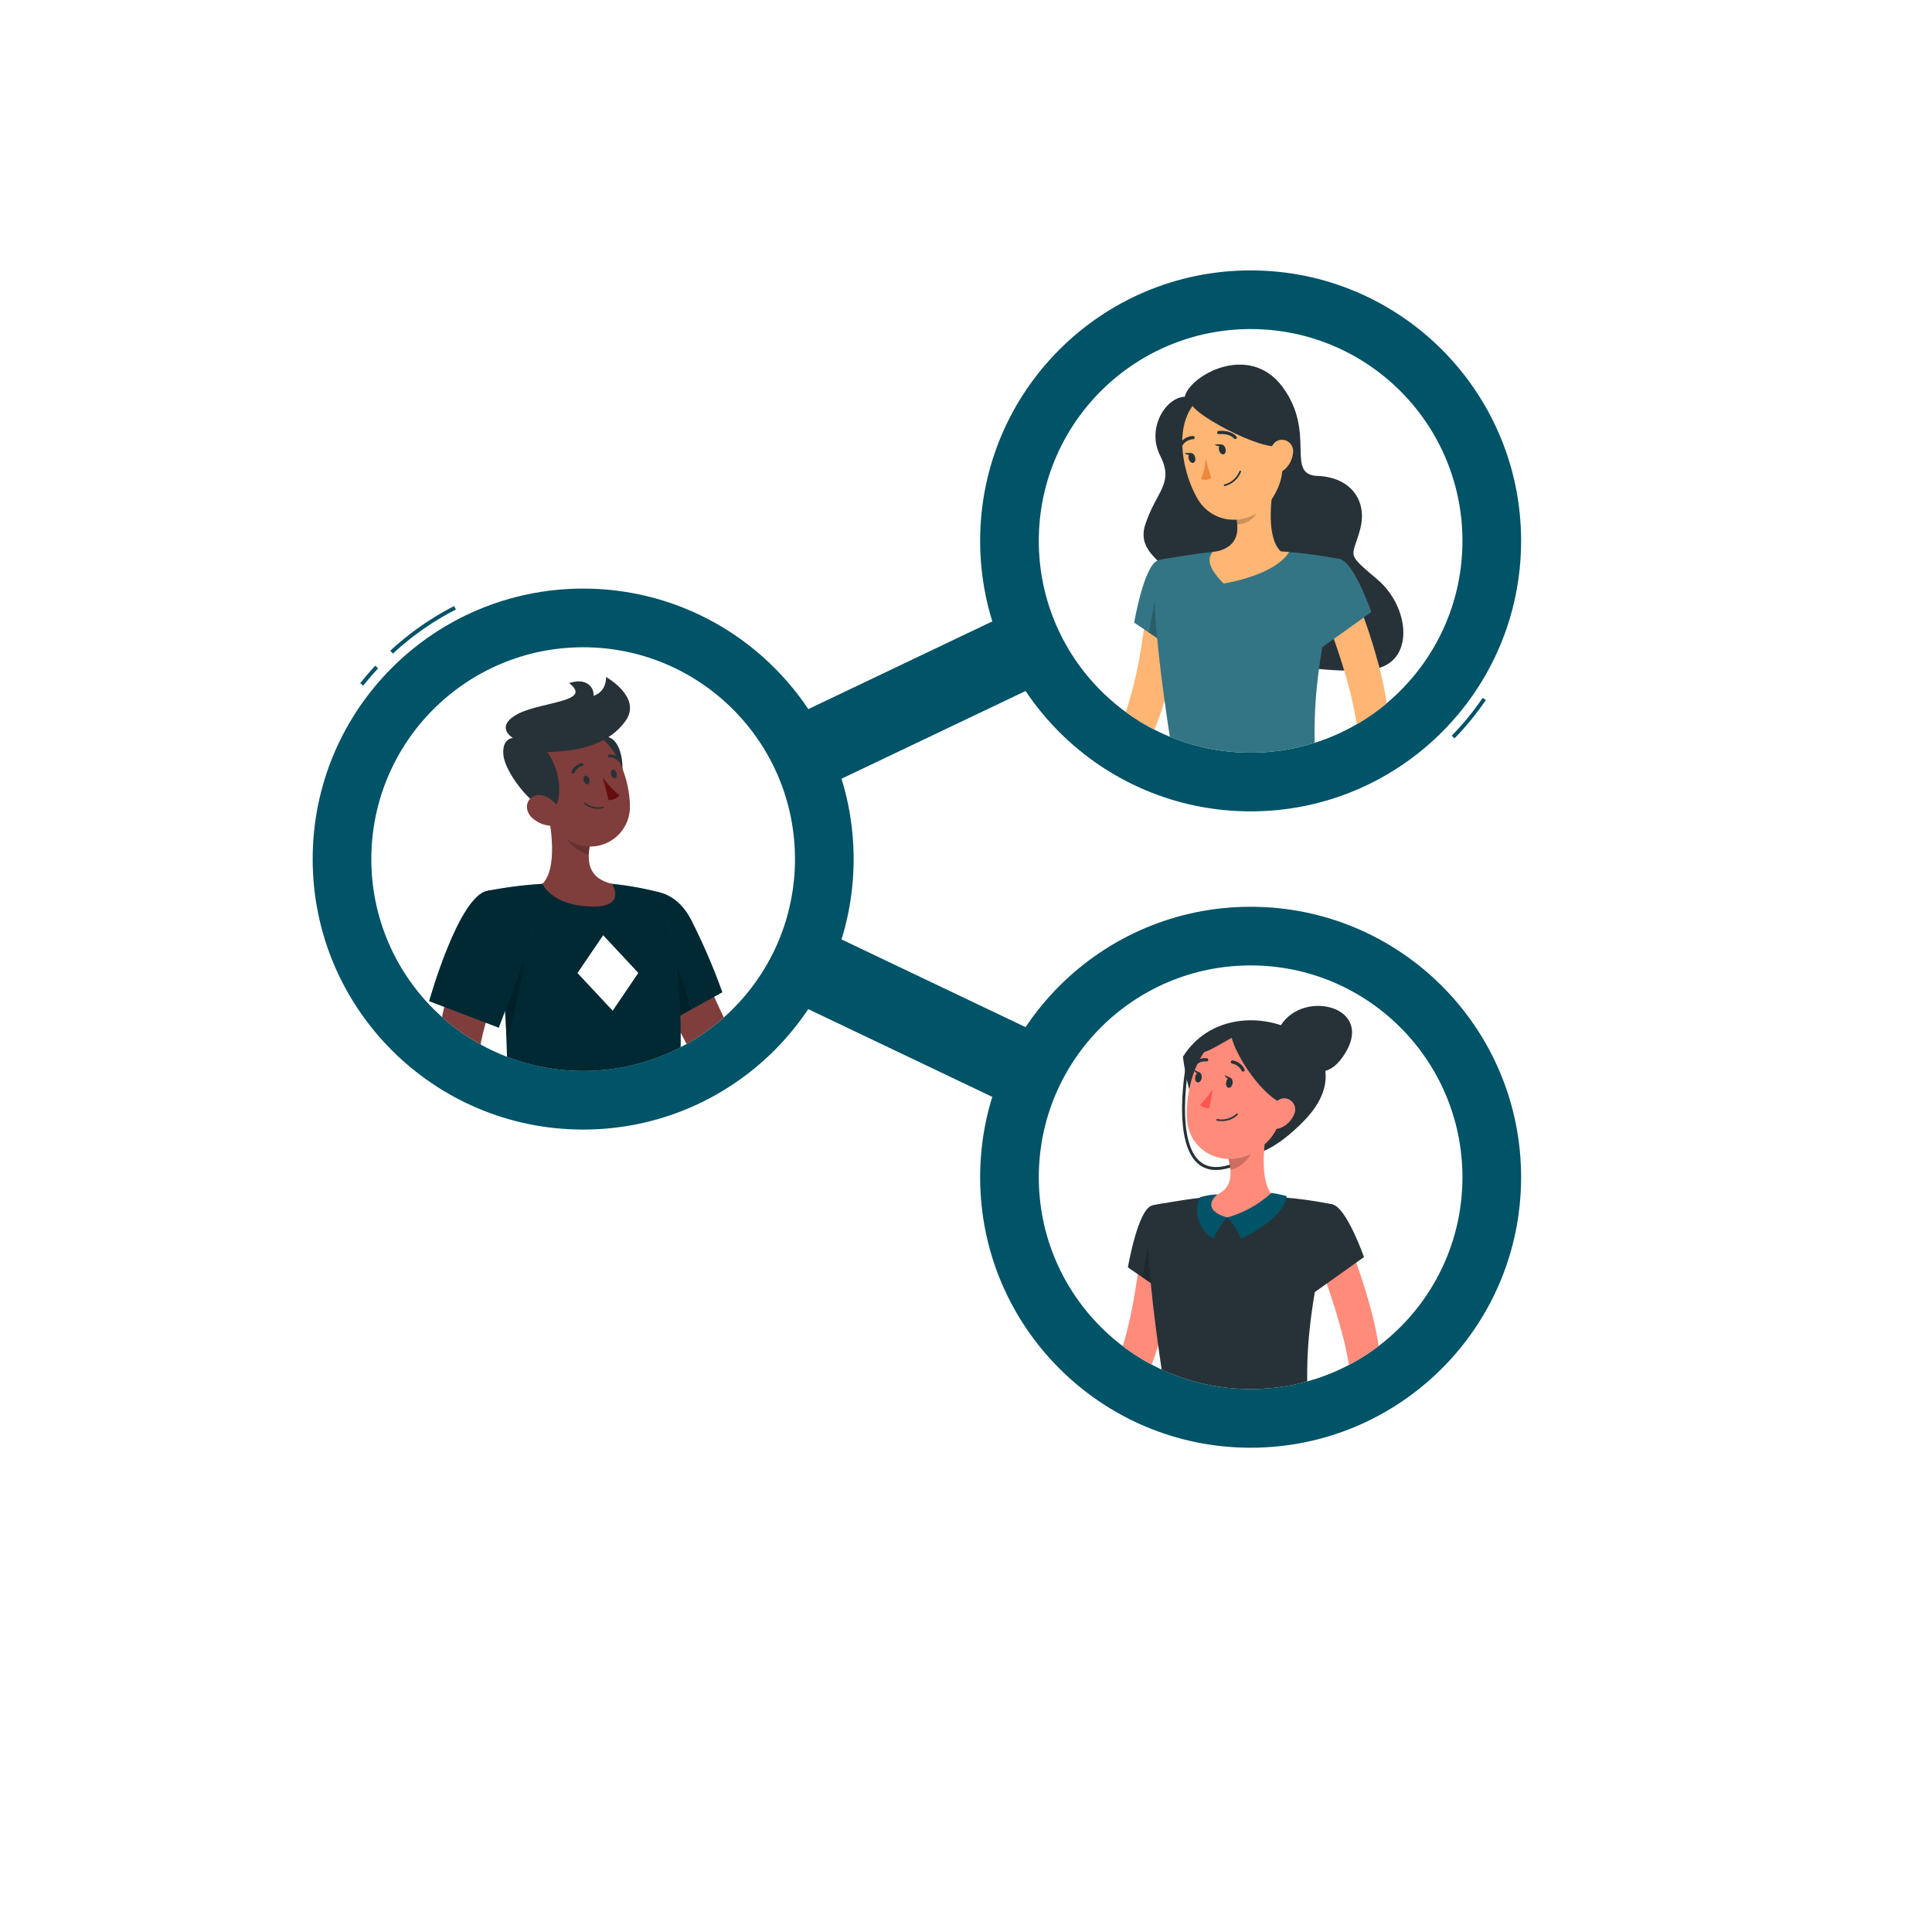 <svg class="animated" id="freepik_stories-connected" xmlns="http://www.w3.org/2000/svg" xmlns:xlink="http://www.w3.org/1999/xlink" viewBox="0 0 500 500" version="1.1" xmlns:svgjs="http://svgjs.com/svgjs"><style>svg#freepik_stories-connected:not(.animated) .animable {opacity: 0;}svg#freepik_stories-connected.animated #freepik--Characters--inject-66 {animation: 6s Infinite  linear floating;animation-delay: 0s;}            @keyframes floating {                0% {                    opacity: 1;                    transform: translateY(0px);                }                50% {                    transform: translateY(-10px);                }                100% {                    opacity: 1;                    transform: translateY(0px);                }            }        .animator-hidden { display: none; }</style><g id="freepik--background-complete--inject-66" class="animable animator-hidden" style="transform-origin: 250px 227.66px;"><rect y="382.4" width="500" height="0.25" style="fill: rgb(235, 235, 235); transform-origin: 250px 382.525px;" id="el2lwewc234rf" class="animable"></rect><rect x="78.54" y="390.79" width="33.12" height="0.25" style="fill: rgb(235, 235, 235); transform-origin: 95.1px 390.915px;" id="elxxlnsnacff" class="animable"></rect><rect x="133.33" y="398" width="30.17" height="0.25" style="fill: rgb(235, 235, 235); transform-origin: 148.415px 398.125px;" id="eli7te3oku3tr" class="animable"></rect><rect x="56.85" y="400.07" width="38.25" height="0.25" style="fill: rgb(235, 235, 235); transform-origin: 75.975px 400.195px;" id="elvkt9f9wnt6q" class="animable"></rect><rect x="434" y="399.53" width="15.9" height="0.25" style="fill: rgb(235, 235, 235); transform-origin: 441.95px 399.655px;" id="elnidj4jvznsm" class="animable"></rect><rect x="391.47" y="399.53" width="39.32" height="0.25" style="fill: rgb(235, 235, 235); transform-origin: 411.13px 399.655px;" id="eldx3vpnn50qj" class="animable"></rect><rect x="250" y="390.66" width="30.33" height="0.25" style="fill: rgb(235, 235, 235); transform-origin: 265.165px 390.785px;" id="elpzxsdvzv49g" class="animable"></rect><rect x="284.67" y="390.66" width="72.1" height="0.25" style="fill: rgb(235, 235, 235); transform-origin: 320.72px 390.785px;" id="el7nfjsho636t" class="animable"></rect><path d="M237,337.8H43.91a5.71,5.71,0,0,1-5.7-5.71V60.66A5.71,5.71,0,0,1,43.91,55H237a5.71,5.71,0,0,1,5.71,5.71V332.09A5.71,5.71,0,0,1,237,337.8ZM43.91,55.2a5.46,5.46,0,0,0-5.45,5.46V332.09a5.46,5.46,0,0,0,5.45,5.46H237a5.47,5.47,0,0,0,5.46-5.46V60.66A5.47,5.47,0,0,0,237,55.2Z" style="fill: rgb(235, 235, 235); transform-origin: 140.46px 196.4px;" id="el5aigetaivi7" class="animable"></path><path d="M453.31,337.8H260.21a5.72,5.72,0,0,1-5.71-5.71V60.66A5.72,5.72,0,0,1,260.21,55h193.1A5.71,5.71,0,0,1,459,60.66V332.09A5.71,5.71,0,0,1,453.31,337.8ZM260.21,55.2a5.47,5.47,0,0,0-5.46,5.46V332.09a5.47,5.47,0,0,0,5.46,5.46h193.1a5.47,5.47,0,0,0,5.46-5.46V60.66a5.47,5.47,0,0,0-5.46-5.46Z" style="fill: rgb(235, 235, 235); transform-origin: 356.75px 196.4px;" id="elah1p0dlqh9u" class="animable"></path><path d="M200.59,77.6H85.5A14.66,14.66,0,0,0,70.88,92.22v18.91a2.63,2.63,0,0,0-1.83,2.48v31.83a2.62,2.62,0,0,0,1.83,2.48v10.83a2,2,0,0,0-1.83,1.95v17a2,2,0,0,0,1.83,1.95V367.78A14.66,14.66,0,0,0,85.5,382.4H200.59a14.66,14.66,0,0,0,14.61-14.62V92.22A14.66,14.66,0,0,0,200.59,77.6Z" style="fill: rgb(224, 224, 224); transform-origin: 142.125px 230px;" id="elyb48q8jaa0g" class="animable"></path><g id="eln6vj6nikqz"><rect x="75.89" y="77.6" width="144.32" height="304.79" rx="14.62" style="fill: rgb(235, 235, 235); transform-origin: 148.05px 229.995px; transform: rotate(180deg);" class="animable"></rect></g><path d="M141.54,368.44a6.51,6.51,0,1,0,6.51-6.5A6.51,6.51,0,0,0,141.54,368.44Z" style="fill: rgb(224, 224, 224); transform-origin: 148.05px 368.45px;" id="eljzwl2prvtya" class="animable"></path><g id="elmol9jjiwvil"><rect x="75.89" y="94.4" width="144.32" height="261.93" style="fill: rgb(250, 250, 250); transform-origin: 148.05px 225.365px; transform: rotate(180deg);" class="animable"></rect></g><path d="M184,255.89H112.81a13.68,13.68,0,0,0-13.63,13.62v36.78a13.68,13.68,0,0,0,13.63,13.62h52.26l-.39,12.87,13.2-12.87H184a13.67,13.67,0,0,0,13.62-13.62V269.51A13.67,13.67,0,0,0,184,255.89Zm-72.84,15.67a3.82,3.82,0,0,1,3.81-3.81h16.39a3.79,3.79,0,0,1,0,7.58H115A3.81,3.81,0,0,1,111.19,271.56ZM180,307.15H151.63a3.77,3.77,0,0,1,0-7.53H180a3.77,3.77,0,0,1,0,7.53Zm0-15.91H118.81a3.77,3.77,0,0,1,0-7.53H180a3.77,3.77,0,0,1,0,7.53Zm0-15.91H143.77a3.79,3.79,0,0,1,0-7.58H180a3.79,3.79,0,0,1,0,7.58Z" style="fill: rgb(230, 230, 230); transform-origin: 148.4px 294.335px;" id="elkv81mplqzs" class="animable"></path><path d="M147.87,128a40.78,40.78,0,0,0-9.31,80.48l9.31,11.85,9.31-11.85h0A40.78,40.78,0,0,0,147.87,128Zm0,57.77a17,17,0,1,1,17-17A17,17,0,0,1,147.87,185.77Z" style="fill: rgb(230, 230, 230); transform-origin: 147.87px 174.165px;" id="elacr7yrd1zjl" class="animable"></path><path d="M164.61,85.33a2.3,2.3,0,1,0-2.3,2.31A2.3,2.3,0,0,0,164.61,85.33Z" style="fill: rgb(224, 224, 224); transform-origin: 162.31px 85.34px;" id="el8wqr7slcz1s" class="animable"></path><path d="M154.36,83H135.25a2.31,2.31,0,0,0-2.3,2.3h0a2.31,2.31,0,0,0,2.3,2.31h19.11a2.31,2.31,0,0,0,2.3-2.31h0A2.31,2.31,0,0,0,154.36,83Z" style="fill: rgb(224, 224, 224); transform-origin: 144.805px 85.305px;" id="el8dmuyvrb9y" class="animable"></path><g id="elnc739kd6fd"><rect x="273.6" y="75.83" width="169.33" height="306.57" rx="12" style="fill: rgb(224, 224, 224); transform-origin: 358.265px 229.115px; transform: rotate(180deg);" class="animable"></rect></g><g id="elcxcck511etw"><rect x="270.51" y="75.83" width="169.33" height="306.57" rx="12" style="fill: rgb(235, 235, 235); transform-origin: 355.175px 229.115px; transform: rotate(180deg);" class="animable"></rect></g><g id="el3z4dkxx10lf"><rect x="213.18" y="155.73" width="284" height="153.33" rx="4" style="fill: rgb(250, 250, 250); transform-origin: 355.18px 232.395px; transform: rotate(90deg);" class="animable"></rect></g><path d="M381.76,242.26a22.44,22.44,0,0,0-17.87,8.83l-21.06-12.64a22.5,22.5,0,0,0,0-18.68l21.06-12.64a22.48,22.48,0,1,0-4.62-13.65,22.23,22.23,0,0,0,2,9.34l-21.07,12.64a22.49,22.49,0,1,0,0,27.3l21.07,12.64a22.48,22.48,0,1,0,20.45-13.14Z" style="fill: rgb(230, 230, 230); transform-origin: 352.033px 229.109px;" id="elf8dj7li6kac" class="animable"></path><circle cx="355.18" cy="83.59" r="3.82" style="fill: rgb(255, 255, 255); transform-origin: 355.18px 83.59px;" id="eln3uf3i2i24" class="animable"></circle></g><g id="freepik--Shadow--inject-66" class="animable animator-hidden" style="transform-origin: 250px 416.24px;"><ellipse id="freepik--path--inject-66" cx="250" cy="416.24" rx="193.89" ry="11.32" style="fill: rgb(245, 245, 245); transform-origin: 250px 416.24px;" class="animable"></ellipse></g><g id="freepik--Characters--inject-66" class="animable animator-active" style="transform-origin: 237.29px 222.72px;"><path d="M323.65,314.68a10,10,0,0,1-4.3-1L146.61,231.35a10,10,0,0,1,0-18L319.35,131A10,10,0,0,1,328,149L174.15,222.33,328,295.65a10,10,0,0,1-4.31,19Z" style="fill: rgb(1, 83, 103); transform-origin: 237.305px 222.458px;" id="elalewfcaafz" class="animable"></path><path d="M376.43,191.09l-.72-.7a72.36,72.36,0,0,0,8-9.78l.83.56A73.78,73.78,0,0,1,376.43,191.09Z" style="fill: rgb(1, 83, 103); transform-origin: 380.125px 185.85px;" id="el87rvpifourk" class="animable"></path><circle cx="323.66" cy="139.98" r="70" style="fill: rgb(1, 83, 103); transform-origin: 323.66px 139.98px;" id="elpp1xqeby2k" class="animable"></circle><circle cx="323.66" cy="139.98" r="54.82" style="fill: rgb(255, 255, 255); transform-origin: 323.66px 139.98px;" id="el7rnjxbazsuh" class="animable"></circle><g style="clip-path: url(&quot;#freepik--clip-path--inject-66&quot;); transform-origin: 309.893px 162.327px;" id="eldlf0dc9a0i" class="animable"><path d="M325.13,170.73s19.67,4.1,30.37,2.44,9.46-16,1-23.17-6.5-5.5-4.5-13-2.5-13.5-11-13.83-.28-11-9-22.92-24.26-2.92-25.38,2.42c-4.88.16-10,8.11-6.35,15.3s-1,9.07-3.86,17.72,8.57,10.31,6,16.14S299.63,177,325.13,170.73Z" style="fill: rgb(38, 50, 56); transform-origin: 329.566px 133.964px;" id="elnxhq2dkw3ud" class="animable"></path><path d="M306,155.91c-.18,3-.53,5.81-.93,8.69s-.94,5.69-1.56,8.52-1.3,5.65-2.19,8.43a77,77,0,0,1-3,8.29l-.92,2c-.13.31-.37.76-.57,1.14s-.43.74-.65,1.11a31.85,31.85,0,0,1-2.84,3.8,65.87,65.87,0,0,1-6.24,6.26,115.74,115.74,0,0,1-13.67,10.35L270.67,211c1.95-1.89,3.94-3.85,5.87-5.8s3.83-3.93,5.63-6a75.56,75.56,0,0,0,5-6.12,27.75,27.75,0,0,0,2-3.07c.12-.25.26-.5.36-.73s.19-.41.32-.75l.69-1.83a102.73,102.73,0,0,0,4.14-15.41c.53-2.64.9-5.32,1.3-8s.69-5.42.93-8Z" style="fill: rgb(255, 181, 115); transform-origin: 288.335px 184.895px;" id="elex8p861zie" class="animable"></path><path d="M299.8,145c-3.69.94-6.27,16.13-6.27,16.13L303.7,168s9.75-15.32,6.91-19.38C307.66,144.43,305.19,143.62,299.8,145Z" style="fill: rgb(1, 83, 103); transform-origin: 302.329px 156.19px;" id="elhz1mr5v3ux" class="animable"></path><g id="el51ay9cktita"><path d="M299.8,145c-3.69.94-6.27,16.13-6.27,16.13L303.7,168s9.75-15.32,6.91-19.38C307.66,144.43,305.19,143.62,299.8,145Z" style="fill: rgb(255, 255, 255); opacity: 0.2; transform-origin: 302.329px 156.19px;" class="animable"></path></g><g id="el8cp47w3d0dc"><polygon points="300.14 148.39 297.3 163.7 303.02 167.57 300.14 148.39" style="opacity: 0.2; transform-origin: 300.16px 157.98px;" class="animable"></polygon></g><path d="M272.35,209.65l-10.14.73,6.06,6.8s5.6-1.28,6.58-4.87Z" style="fill: rgb(255, 181, 115); transform-origin: 268.53px 213.415px;" id="elfdy8f1l087q" class="animable"></path><polygon points="256.6 213.98 260.76 220.38 268.26 217.18 262.21 210.38 256.6 213.98" style="fill: rgb(255, 181, 115); transform-origin: 262.43px 215.38px;" id="eldd9r3ef1lb4" class="animable"></polygon><path d="M299.8,145s-4.26,1.5,4.28,54.05h36.38c-.61-14.81-.63-23.93,6.44-54.31a107.39,107.39,0,0,0-15.44-2,116.64,116.64,0,0,0-16.52,0C307.85,143.35,299.8,145,299.8,145Z" style="fill: rgb(1, 83, 103); transform-origin: 322.819px 170.749px;" id="elj16nw99qot" class="animable"></path><g id="elvs8jt5rk9d"><path d="M299.8,145s-4.26,1.5,4.28,54.05h36.38c-.61-14.81-.63-23.93,6.44-54.31a107.39,107.39,0,0,0-15.44-2,116.64,116.64,0,0,0-16.52,0C307.85,143.35,299.8,145,299.8,145Z" style="fill: rgb(255, 255, 255); opacity: 0.2; transform-origin: 322.819px 170.749px;" class="animable"></path></g><path d="M329.82,124.1c-1,5.32-2.08,15.06,1.64,18.6,0,0-1.46,5.39-11.33,5.39-10.86,0-5.19-5.39-5.19-5.39,5.93-1.41,5.77-5.81,4.74-9.94Z" style="fill: rgb(255, 181, 115); transform-origin: 322.46px 136.095px;" id="eleo9nztusx0i" class="animable"></path><path d="M331.45,142.71a113.6,113.6,0,0,0-16.51,0l-1.08.1c-2.22,2.59.51,5.87,2.82,8.2,0,0,13.18-2,16.95-8.16C332.91,142.79,332.18,142.74,331.45,142.71Z" style="fill: rgb(255, 181, 115); transform-origin: 323.334px 146.71px;" id="eltl5v1ptvuai" class="animable"></path><g id="elp53o0q1zazo"><path d="M325.69,127.64l-6,5.12a17.82,17.82,0,0,1,.51,2.93c2.73,0,5.11-1.91,6.07-5.06C326.61,129.5,325.88,128.19,325.69,127.64Z" style="opacity: 0.2; transform-origin: 323.025px 131.665px;" class="animable"></path></g><path d="M330.12,110c1.88,8.69,2.87,12.32-.21,17.92-4.63,8.42-15.71,8.83-20.15.88-4-7.15-6.4-20.16,1-25.91A12.12,12.12,0,0,1,330.12,110Z" style="fill: rgb(255, 181, 115); transform-origin: 318.928px 117.406px;" id="elu85fiugefae" class="animable"></path><path d="M317.14,116.07c.2.7,0,1.37-.46,1.5s-1-.34-1.18-1,0-1.36.47-1.49S317,115.38,317.14,116.07Z" style="fill: rgb(38, 50, 56); transform-origin: 316.324px 116.324px;" id="eld25ma9aot1" class="animable"></path><path d="M309.28,118.29c.2.69,0,1.36-.46,1.49s-1-.33-1.18-1,0-1.36.47-1.49S309.09,117.59,309.28,118.29Z" style="fill: rgb(38, 50, 56); transform-origin: 308.464px 118.534px;" id="elkjecf2i244m" class="animable"></path><path d="M308.32,117.24h-1.81S307.74,118.3,308.32,117.24Z" style="fill: rgb(38, 50, 56); transform-origin: 307.415px 117.476px;" id="eltq2785iuh7c" class="animable"></path><path d="M312.06,118.86a19.38,19.38,0,0,1-1.23,5.13,3.1,3.1,0,0,0,2.61-.23Z" style="fill: rgb(237, 137, 62); transform-origin: 312.135px 121.518px;" id="el7hs82q8qitv" class="animable"></path><path d="M318,125.42a6.91,6.91,0,0,1-1,.36.21.21,0,0,1-.12-.41,5.73,5.73,0,0,0,3.89-3.42.2.2,0,0,1,.26-.13.2.2,0,0,1,.14.26A6,6,0,0,1,318,125.42Z" style="fill: rgb(38, 50, 56); transform-origin: 318.954px 123.798px;" id="elpsg8en3s8a" class="animable"></path><path d="M308.46,104c-1.9,2.17,18.78,13.3,23,11.3s.42-13.14-4.91-15.55S314.21,97.42,308.46,104Z" style="fill: rgb(38, 50, 56); transform-origin: 320.802px 106.92px;" id="elqi720v80go9" class="animable"></path><path d="M334.64,117.15a6.52,6.52,0,0,1-2.27,4.41c-1.75,1.46-3.56.11-3.85-2-.26-1.93.33-5,2.46-5.64A2.92,2.92,0,0,1,334.64,117.15Z" style="fill: rgb(255, 181, 115); transform-origin: 331.566px 117.994px;" id="el6pc5lk0oa5o" class="animable"></path><path d="M319.85,113.58a.43.43,0,0,1-.49-.09c-1.33-1.45-3.84-1.14-3.86-1.14A.43.43,0,0,1,315,112a.42.42,0,0,1,.37-.47c.12,0,3-.36,4.59,1.4a.43.43,0,0,1,0,.6A.34.34,0,0,1,319.85,113.58Z" style="fill: rgb(38, 50, 56); transform-origin: 317.539px 112.56px;" id="elb6kvmukoa6u" class="animable"></path><path d="M305.9,115.32a.45.45,0,0,1-.42,0,.42.42,0,0,1-.1-.59,4.16,4.16,0,0,1,3.37-1.89.42.42,0,0,1,.42.43.42.42,0,0,1-.44.41,3.38,3.38,0,0,0-2.66,1.53A.39.39,0,0,1,305.9,115.32Z" style="fill: rgb(38, 50, 56); transform-origin: 307.235px 114.106px;" id="elf7ss560nv45" class="animable"></path><path d="M350.83,154.31A140.18,140.18,0,0,1,356.22,170a90.22,90.22,0,0,1,3.24,16.59c.06.73.08,1.47.12,2.21l0,.55c0,.19,0,.34,0,.63l0,.77-.07.68a26.08,26.08,0,0,1-1,4.6,73.31,73.31,0,0,1-3,7.91,138.79,138.79,0,0,1-7.58,14.58l-4.1-1.94c1.75-5,3.51-10.12,5.08-15.13.77-2.5,1.5-5,2-7.43a20.9,20.9,0,0,0,.49-3.31v-.33l0-.24s0-.23,0-.38l-.05-.45c-.07-.61-.12-1.2-.21-1.82a103.68,103.68,0,0,0-3.57-14.94c-1.54-5-3.31-10-5.14-14.81Z" style="fill: rgb(255, 181, 115); transform-origin: 351.005px 186.415px;" id="eljdwoonqqd1" class="animable"></path><path d="M346.9,144.74c3.65,1.1,8,13.65,8,13.65L340.79,168.5s-5.16-10.47-3.63-15.18C338.76,148.41,342.74,143.47,346.9,144.74Z" style="fill: rgb(1, 83, 103); transform-origin: 345.888px 156.519px;" id="eloimrttfa63b" class="animable"></path><g id="el3bj6d11pdak"><path d="M346.9,144.74c3.65,1.1,8,13.65,8,13.65L340.79,168.5s-5.16-10.47-3.63-15.18C338.76,148.41,342.74,143.47,346.9,144.74Z" style="fill: rgb(255, 255, 255); opacity: 0.2; transform-origin: 345.888px 156.519px;" class="animable"></path></g><path d="M316.18,115h-1.81S315.6,116.08,316.18,115Z" style="fill: rgb(38, 50, 56); transform-origin: 315.275px 115.24px;" id="el95lq6o4j8xb" class="animable"></path><path d="M341,196.91l.93,3.26c.13.25-.17.51-.59.51H303.9c-.32,0-.6-.16-.62-.37l-.33-3.25c0-.23.27-.42.63-.42h36.83A.66.66,0,0,1,341,196.91Z" style="fill: rgb(38, 50, 56); transform-origin: 322.455px 198.659px;" id="el3uvsgxdze6k" class="animable"></path><path d="M336.05,201h1c.2,0,.35-.1.33-.22l-.46-4.23c0-.13-.19-.23-.38-.23h-1c-.19,0-.34.1-.33.23l.46,4.23C335.68,200.93,335.86,201,336.05,201Z" style="fill: rgb(1, 83, 103); transform-origin: 336.296px 198.66px;" id="el30fhcute11j" class="animable"></path><path d="M306.68,201h1c.2,0,.35-.1.33-.22l-.46-4.23c0-.13-.18-.23-.38-.23h-1c-.19,0-.34.1-.33.23l.46,4.23C306.31,200.93,306.48,201,306.68,201Z" style="fill: rgb(1, 83, 103); transform-origin: 306.926px 198.66px;" id="elunii087povr" class="animable"></path><path d="M321.36,201h1c.2,0,.35-.1.33-.22l-.46-4.23c0-.13-.18-.23-.38-.23h-1c-.19,0-.34.1-.33.23l.46,4.23C321,200.93,321.17,201,321.36,201Z" style="fill: rgb(1, 83, 103); transform-origin: 321.606px 198.66px;" id="elnas3cna2or8" class="animable"></path><path d="M343.92,215.75l-7,6.68,9.05,1s3.3-4.71,1.62-8Z" style="fill: rgb(255, 181, 115); transform-origin: 342.493px 219.43px;" id="elcsphuzvszkt" class="animable"></path><polygon points="335.84 229.88 343.47 230.29 345.98 223.41 336.93 222.43 335.84 229.88" style="fill: rgb(255, 181, 115); transform-origin: 340.91px 226.36px;" id="el4u4qpeogvjp" class="animable"></polygon></g><path d="M101.69,169.15l-.68-.74a73.93,73.93,0,0,1,16.52-11.56l.46.89A72.77,72.77,0,0,0,101.69,169.15Z" style="fill: rgb(1, 83, 103); transform-origin: 109.5px 163px;" id="eldadboecm7ac" class="animable"></path><path d="M94,177.44l-.78-.62c1.23-1.56,2.54-3.09,3.9-4.54l.73.68C96.53,174.39,95.24,175.9,94,177.44Z" style="fill: rgb(1, 83, 103); transform-origin: 95.535px 174.86px;" id="elas75ogdfpc5" class="animable"></path><circle cx="150.92" cy="222.33" r="70" style="fill: rgb(1, 83, 103); transform-origin: 150.92px 222.33px;" id="el2si33vzvype" class="animable"></circle><circle cx="150.92" cy="222.33" r="54.82" style="fill: rgb(255, 255, 255); transform-origin: 150.92px 222.33px;" id="elagslsd18xyj" class="animable"></circle><g style="clip-path: url(&quot;#freepik--clip-path-2--inject-66&quot;); transform-origin: 173.4px 239.935px;" id="el7mxtdguagvb" class="animable"><path d="M175.64,237.19c2.58,6,5.25,12,7.94,18q2,4.49,4.11,8.9t4.3,8.68c.75,1.39,1.48,2.83,2.27,4.15l.59,1,.29.5a.47.47,0,0,0-.11-.1c-.13-.08,0,.07.26.25a9.77,9.77,0,0,0,3.15,1.06,36.68,36.68,0,0,0,4.31.55c3,.21,6.23.21,9.44.11l4.85-.2,4.83-.32,1.25,5.82a83.35,83.35,0,0,1-20.4,4.08,37.82,37.82,0,0,1-5.62-.05,20.35,20.35,0,0,1-6.43-1.52,11.22,11.22,0,0,1-3.74-2.65,9.45,9.45,0,0,1-.87-1.09l-.37-.55-.73-1.11c-1-1.48-1.87-3-2.78-4.44-3.48-5.94-6.57-11.94-9.48-18s-5.61-12.17-8.16-18.45Z" style="fill: rgb(127, 62, 59); transform-origin: 193.83px 263.47px;" id="eldwe29c5p5yq" class="animable"></path><path d="M161.43,236.37c-2.43,7.09,11.83,28,11.83,28l13.67-7.57a160.31,160.31,0,0,0-8.21-19C173.9,228.72,164.09,228.59,161.43,236.37Z" style="fill: rgb(1, 83, 103); transform-origin: 174.041px 247.559px;" id="elw57th3ap8k" class="animable"></path><g id="el37d558cjywt"><path d="M161.43,236.37c-2.43,7.09,11.83,28,11.83,28l13.67-7.57a160.31,160.31,0,0,0-8.21-19C173.9,228.72,164.09,228.59,161.43,236.37Z" style="opacity: 0.5; transform-origin: 174.041px 247.559px;" class="animable"></path></g><g id="el4ku2wqrqnyb"><path d="M161.22,237.27c3.06-1.47,6.58-.24,10.29,5.61s6.87,15.65,7.21,18.45l-5.46,3S160.09,245.06,161.22,237.27Z" style="opacity: 0.2; transform-origin: 169.936px 250.517px;" class="animable"></path></g><path d="M220.14,280.13l7.29-2.88,1.77,7.46s-8.31,2.48-9.59.09Z" style="fill: rgb(127, 62, 59); transform-origin: 224.405px 281.545px;" id="elytj8a0746bs" class="animable"></path><polygon points="233.59 278.75 235.73 282.85 229.2 284.71 227.43 277.25 233.59 278.75" style="fill: rgb(127, 62, 59); transform-origin: 231.58px 280.98px;" id="elbd085u9yu1c" class="animable"></polygon><path d="M170.65,230.94s10.19,23.94,2.85,68.52H131.1c-.52-6.5,2.47-38.26-4.87-68.92a109.38,109.38,0,0,1,14.13-1.8,156.89,156.89,0,0,1,18,0A82.12,82.12,0,0,1,170.65,230.94Z" style="fill: rgb(1, 83, 103); transform-origin: 151.194px 263.971px;" id="elgio3lxrlo38" class="animable"></path><g id="elvqixeykfwkd"><path d="M170.65,230.94s10.19,23.94,2.85,68.52H131.1c-.52-6.5,2.47-38.26-4.87-68.92a109.38,109.38,0,0,1,14.13-1.8,156.89,156.89,0,0,1,18,0A82.12,82.12,0,0,1,170.65,230.94Z" style="opacity: 0.5; transform-origin: 151.194px 263.971px;" class="animable"></path></g><polygon points="158.56 261.57 149.45 251.82 156.1 242.04 165.2 251.79 158.56 261.57" style="fill: rgb(255, 255, 255); transform-origin: 157.325px 251.805px;" id="el1z67csv0uf7" class="animable"></polygon><g id="elcnh9bv8ptr"><path d="M135.7,238.11c.88,5-.29,17.12-4.62,31.08a202.86,202.86,0,0,0-4.16-35.6v-.06C129.7,233.24,134.86,233.38,135.7,238.11Z" style="opacity: 0.2; transform-origin: 131.447px 251.315px;" class="animable"></path></g><path d="M141.44,208.45c1.34,5.8,2.84,16.42-1.08,20.29,0,0,2.48,5.85,13.25,5.87,8.64,0,4.77-5.87,4.77-5.87-6.52-1.54-6.52-6.34-5.55-10.84Z" style="fill: rgb(127, 62, 59); transform-origin: 149.802px 221.53px;" id="elj8pnxkgn8s" class="animable"></path><g id="elq5dn4egsozn"><path d="M146.08,212.3l6.75,5.59a17.86,17.86,0,0,0-.45,3.2c-2.48-.36-6-3.07-6.32-5.66A8.56,8.56,0,0,1,146.08,212.3Z" style="opacity: 0.2; transform-origin: 149.378px 216.695px;" class="animable"></path></g><path d="M158.35,191.2c3.6,2.33,4.12,13.54-1.15,15.14S151.52,186.79,158.35,191.2Z" style="fill: rgb(38, 50, 56); transform-origin: 157.169px 198.51px;" id="el74oq7j9eh1j" class="animable"></path><path d="M138.9,202.37c2.42,7.51,3.45,12,8.32,15.08a10.26,10.26,0,0,0,15.8-9c-.1-7.2-4-18.27-12.32-19.66A10.38,10.38,0,0,0,138.9,202.37Z" style="fill: rgb(127, 62, 59); transform-origin: 150.678px 203.838px;" id="eld3l7i3hnod" class="animable"></path><path d="M141.63,194.63c4,5.42,4,14.06.88,15s-11.79-9-12.24-14.34c-.36-4.29,2.49-4.29,2.49-4.29s-4.6-2.67.62-5.88c5.89-3.61,20.47-3.26,13.91-8.34,4.75-1.58,6.59,1.45,6.29,3.29,3.5-1.07,3.27-4.87,3.27-4.87s9.3,5.2,5.11,11.26S150.06,194.47,141.63,194.63Z" style="fill: rgb(38, 50, 56); transform-origin: 146.642px 192.446px;" id="el6axrrvmi6h3" class="animable"></path><path d="M137.58,211.52a7.87,7.87,0,0,0,5.37,2.21c2.65,0,3.18-2.5,1.78-4.59-1.25-1.89-4.14-4.15-6.47-3.14S135.83,209.79,137.58,211.52Z" style="fill: rgb(127, 62, 59); transform-origin: 140.929px 209.74px;" id="eldut04t4sc7e" class="animable"></path><path d="M151.08,202c.16.62.62,1.05,1,1s.61-.66.45-1.28-.62-1-1-1S150.93,201.33,151.08,202Z" style="fill: rgb(38, 50, 56); transform-origin: 151.807px 201.862px;" id="elqj4oj3ksklj" class="animable"></path><path d="M158.14,200.41c.16.62.62,1.05,1,1s.61-.67.45-1.28-.61-1.05-1-1S158,199.79,158.14,200.41Z" style="fill: rgb(38, 50, 56); transform-origin: 158.868px 200.27px;" id="elk3999oasmya" class="animable"></path><path d="M156,201.21a24,24,0,0,0,4.34,4.65,3.68,3.68,0,0,1-2.85,1.21Z" style="fill: rgb(99, 15, 15); transform-origin: 158.17px 204.141px;" id="el0hu7ijf36ozl" class="animable"></path><path d="M154.77,209.32a5.38,5.38,0,0,1-3.55-1.28.18.18,0,1,1,.25-.27,5.3,5.3,0,0,0,4.54,1,.18.18,0,0,1,.22.14.2.2,0,0,1-.14.23A6.32,6.32,0,0,1,154.77,209.32Z" style="fill: rgb(38, 50, 56); transform-origin: 153.697px 208.521px;" id="el21efzto8o5rh" class="animable"></path><path d="M148.29,200.17a.4.4,0,0,1-.15,0,.37.37,0,0,1-.2-.49,3.6,3.6,0,0,1,2.61-2.17.38.38,0,0,1,.43.32.37.37,0,0,1-.32.42h0a2.9,2.9,0,0,0-2,1.72A.36.36,0,0,1,148.29,200.17Z" style="fill: rgb(38, 50, 56); transform-origin: 149.447px 198.842px;" id="els49903bo8km" class="animable"></path><path d="M160.53,197.34a.37.37,0,0,1-.29-.14,3.18,3.18,0,0,0-2.5-1.2.37.37,0,0,1-.41-.34.37.37,0,0,1,.34-.41,3.93,3.93,0,0,1,3.15,1.47.38.38,0,0,1-.29.62Z" style="fill: rgb(38, 50, 56); transform-origin: 159.117px 196.295px;" id="elmyccdee9ofg" class="animable"></path><path d="M134.6,242,133,245.51c-.55,1.21-1.08,2.43-1.6,3.66-1.05,2.46-2,4.94-3,7.42s-1.79,5-2.5,7.47c-.38,1.25-.69,2.49-1,3.73l-.41,1.86-.06.23,0,.12s0,0,0,0l0,0s0,0,0,.11a5.67,5.67,0,0,0,.68,2.07,21,21,0,0,0,1.8,2.88,58.23,58.23,0,0,0,5,5.86c3.67,3.82,7.72,7.6,11.78,11.17L140.26,297a96.72,96.72,0,0,1-14.48-9.53,58.38,58.38,0,0,1-6.64-6.15,31.06,31.06,0,0,1-3-3.95,15.45,15.45,0,0,1-2.34-5.66,11.21,11.21,0,0,1-.18-2,10,10,0,0,1,.06-1.08l0-.41,0-.28.3-2.26c.26-1.48.49-3,.84-4.42q1-4.36,2.32-8.54c.89-2.79,1.9-5.52,3-8.21.56-1.34,1.14-2.68,1.74-4s1.22-2.6,2-4Z" style="fill: rgb(127, 62, 59); transform-origin: 128.655px 266.755px;" id="elufcqgg9y3d9" class="animable"></path><path d="M126.23,230.54c-7.47,1.09-15.16,28.56-15.16,28.56l18,6.86s4.54-11.81,7.64-21C140,235.36,134.23,229.37,126.23,230.54Z" style="fill: rgb(1, 83, 103); transform-origin: 124.361px 248.177px;" id="elxl3iaekglx" class="animable"></path><g id="elye2do1o8b4"><path d="M126.23,230.54c-7.47,1.09-15.16,28.56-15.16,28.56l18,6.86s4.54-11.81,7.64-21C140,235.36,134.23,229.37,126.23,230.54Z" style="opacity: 0.5; transform-origin: 124.361px 248.177px;" class="animable"></path></g><path d="M142.36,291.4l7,3.32-4.89,6.68s-6-2.91-4.94-6.47Z" style="fill: rgb(127, 62, 59); transform-origin: 144.382px 296.4px;" id="elmh4rmwilqtc" class="animable"></path><polygon points="153.12 299.98 148.2 304.67 144.45 301.4 149.34 294.72 153.12 299.98" style="fill: rgb(127, 62, 59); transform-origin: 148.785px 299.695px;" id="elaqf59tdt7u8" class="animable"></polygon></g><circle cx="323.66" cy="304.67" r="70" style="fill: rgb(1, 83, 103); transform-origin: 323.66px 304.67px;" id="eldtnkz472np4" class="animable"></circle><circle cx="323.66" cy="304.67" r="54.82" style="fill: rgb(255, 255, 255); transform-origin: 323.66px 304.67px;" id="elnxulw6v5jji" class="animable"></circle><g style="clip-path: url(&quot;#freepik--clip-path-3--inject-66&quot;); transform-origin: 307.305px 317.891px;" id="elvnrcunttwj" class="animable"><path d="M304.33,322.86c-.17,3-.51,5.67-.9,8.49s-.91,5.55-1.5,8.31a92.15,92.15,0,0,1-5,16.35l-.9,2-.22.5-.11.25-.16.32a8.4,8.4,0,0,1-1.16,1.75,6.79,6.79,0,0,1-1.95,1.53,6.59,6.59,0,0,1-2.31.73,8.66,8.66,0,0,1-3.66-.38,17.5,17.5,0,0,1-4.62-2.39,37.35,37.35,0,0,1-3.51-2.83,81.08,81.08,0,0,1-11.1-12.79l3.45-2.91c1.92,1.8,3.93,3.63,5.94,5.36a76.3,76.3,0,0,0,6.13,4.89,30.87,30.87,0,0,0,3.09,2,10.25,10.25,0,0,0,2.73,1.16c.33.06.54,0,.39,0a1.26,1.26,0,0,0-.76.35c-.07.06-.08.07-.07,0l.31-.82.68-1.78a106.77,106.77,0,0,0,4-15.09c.52-2.57.88-5.19,1.27-7.8s.67-5.29.9-7.77Z" style="fill: rgb(255, 139, 123); transform-origin: 285.78px 342.716px;" id="ela6lbglbua3r" class="animable"></path><path d="M298.14,312c-3.67.93-6.24,16-6.24,16L302,334.92s9.69-15.23,6.87-19.27C305.94,311.45,303.49,310.65,298.14,312Z" style="fill: rgb(38, 50, 56); transform-origin: 300.642px 323.159px;" id="el4e88tvt09ub" class="animable"></path><g id="el94tuoe8vyx8"><polygon points="298.47 315.38 295.65 330.6 301.33 334.45 298.47 315.38" style="opacity: 0.2; transform-origin: 298.49px 324.915px;" class="animable"></polygon></g><path d="M270.78,341.21,266,333.62l-2.73,8.63s3.95,4.13,7.51,3.15Z" style="fill: rgb(255, 139, 123); transform-origin: 267.025px 339.585px;" id="eltjfpkdeljun" class="animable"></path><polygon points="258.92 331.1 257.03 338.45 263.24 342.25 265.97 333.62 258.92 331.1" style="fill: rgb(255, 139, 123); transform-origin: 261.5px 336.675px;" id="elaf3uh20eo3e" class="animable"></polygon><path d="M298.14,312s-4.24,1.49,4.25,53.72h36.15c-.6-14.71-.62-23.78,6.41-54a106,106,0,0,0-15.35-2,115.24,115.24,0,0,0-16.42,0C306.13,310.37,298.14,312,298.14,312Z" style="fill: rgb(38, 50, 56); transform-origin: 321.016px 337.574px;" id="elacnha2xmxts" class="animable"></path><path d="M306.15,273.48c12.94-20.71,51.27-3.73,31.26,16.66C310.66,317.39,306.15,273.48,306.15,273.48Z" style="fill: rgb(38, 50, 56); transform-origin: 324.618px 281.554px;" id="el0vrxuowz1qr" class="animable"></path><path d="M314.71,302.79a7.1,7.1,0,0,1-3.81-1c-8-5-4-26.06-3.84-27a.38.38,0,0,1,.44-.29.37.37,0,0,1,.29.44c0,.21-4.1,21.48,3.5,26.17,3.68,2.27,9.57.31,17.52-5.82a.37.37,0,0,1,.53.07.38.38,0,0,1-.07.52C323.33,300.49,318.45,302.79,314.71,302.79Z" style="fill: rgb(38, 50, 56); transform-origin: 317.666px 288.643px;" id="el6fxyij1s6z8" class="animable"></path><path d="M330.42,267.63c4-12.09,25.43-8.23,17.89,4.64C340.33,285.89,330.42,267.63,330.42,267.63Z" style="fill: rgb(38, 50, 56); transform-origin: 340.162px 268.82px;" id="elus6086xoa4p" class="animable"></path><path d="M328,291.25c-1,5.28-2.07,15,1.63,18.48,0,0-1.45,5.36-11.26,5.36-10.79,0-5.16-5.36-5.16-5.36,5.89-1.41,5.74-5.78,4.72-9.88Z" style="fill: rgb(255, 139, 123); transform-origin: 320.686px 303.17px;" id="eldlgxzp53als" class="animable"></path><path d="M317.59,315.08a15.72,15.72,0,0,1,3.56,5.47c1.89-.67,11.64-6,11.83-11a37.54,37.54,0,0,0-3.94-.83A28,28,0,0,1,317.59,315.08Z" style="fill: rgb(1, 83, 103); transform-origin: 325.285px 314.635px;" id="elxbh6s07qbi" class="animable"></path><path d="M317.59,315.08a22.34,22.34,0,0,0-3.55,5.47,8.42,8.42,0,0,1-3.5-10.67,16.26,16.26,0,0,1,4.5-.77S310.2,312.91,317.59,315.08Z" style="fill: rgb(1, 83, 103); transform-origin: 313.711px 314.83px;" id="ely1ramh35njf" class="animable"></path><g id="el1wmk3w42fuv"><path d="M323.86,294.76l-6,5.09a16.6,16.6,0,0,1,.51,2.91c2.25-.33,5.34-2.8,5.58-5.15A7.86,7.86,0,0,0,323.86,294.76Z" style="opacity: 0.2; transform-origin: 320.95px 298.76px;" class="animable"></path></g><path d="M333.54,281.56c-2.07,8.59-2.76,12.26-7.94,15.94-7.78,5.54-17.87,1.12-18.41-7.92-.48-8.13,3-20.81,12.09-22.76A12.05,12.05,0,0,1,333.54,281.56Z" style="fill: rgb(255, 139, 123); transform-origin: 320.529px 283.241px;" id="elkew98zitm5i" class="animable"></path><path d="M319,280.39c-.13.7-.6,1.21-1.06,1.13s-.74-.72-.61-1.43.6-1.22,1.06-1.13S319.07,279.68,319,280.39Z" style="fill: rgb(38, 50, 56); transform-origin: 318.155px 280.239px;" id="el7rciv4q4nb3" class="animable"></path><path d="M311,279c-.13.71-.6,1.21-1.07,1.13s-.73-.72-.61-1.43.61-1.21,1.07-1.13S311.08,278.26,311,279Z" style="fill: rgb(38, 50, 56); transform-origin: 310.153px 278.85px;" id="elp42n4j2mtai" class="animable"></path><path d="M310.55,277.62l-1.62-.79S309.57,278.31,310.55,277.62Z" style="fill: rgb(38, 50, 56); transform-origin: 309.74px 277.317px;" id="elgoup2n1ad2s" class="animable"></path><path d="M313.85,281.83a19.12,19.12,0,0,1-3.32,4.06,3.08,3.08,0,0,0,2.44.92Z" style="fill: rgb(255, 86, 82); transform-origin: 312.19px 284.324px;" id="ela5dozv9ikyb" class="animable"></path><path d="M316.16,290.14a5.93,5.93,0,0,0,4.14-1.61.22.22,0,0,0,0-.3.21.21,0,0,0-.3,0,5.69,5.69,0,0,1-4.95,1.38.22.22,0,0,0-.25.17.22.22,0,0,0,.17.25A7.46,7.46,0,0,0,316.16,290.14Z" style="fill: rgb(38, 50, 56); transform-origin: 317.578px 289.154px;" id="elbq6jefdc2dp" class="animable"></path><path d="M337.05,284.11c-4.44,7.38-16.31-8.05-18.28-15.51-2.92,1.45-8.9,5.7-9,2.94s10.09-7.54,15.54-6.7S340.1,279,337.05,284.11Z" style="fill: rgb(38, 50, 56); transform-origin: 323.709px 275.401px;" id="elzl35s5vax3h" class="animable"></path><path d="M334.9,288.42a6.45,6.45,0,0,1-3.49,3.48c-2.1.84-3.4-1-3-3.09.33-1.9,1.84-4.63,4-4.57A2.89,2.89,0,0,1,334.9,288.42Z" style="fill: rgb(255, 139, 123); transform-origin: 331.771px 288.174px;" id="elxi5wxneuczh" class="animable"></path><path d="M321.7,277.31a.41.41,0,0,0,.19,0,.43.43,0,0,0,.19-.57,4.18,4.18,0,0,0-3.08-2.31.41.41,0,0,0-.46.37.43.43,0,0,0,.37.47h0a3.33,3.33,0,0,1,2.42,1.85A.4.4,0,0,0,321.7,277.31Z" style="fill: rgb(38, 50, 56); transform-origin: 320.33px 275.874px;" id="elwcvsc13tx7s" class="animable"></path><path d="M309.05,275.92a.48.48,0,0,0,.31-.13,3.37,3.37,0,0,1,2.84-1.09.42.42,0,0,0,.49-.34.41.41,0,0,0-.33-.49,4.21,4.21,0,0,0-3.61,1.33.43.43,0,0,0,0,.6A.42.42,0,0,0,309.05,275.92Z" style="fill: rgb(38, 50, 56); transform-origin: 310.664px 274.88px;" id="elhjstm155xfr" class="animable"></path><path d="M339.08,363.61l.93,3.24c.12.25-.17.51-.59.51H302.21c-.32,0-.59-.16-.61-.37l-.33-3.24c0-.22.26-.41.62-.41h36.6A.66.66,0,0,1,339.08,363.61Z" style="fill: rgb(38, 50, 56); transform-origin: 320.654px 365.349px;" id="elhk0902ud5y" class="animable"></path><path d="M334.17,367.71h1c.19,0,.34-.11.33-.23l-.46-4.2c0-.13-.19-.23-.38-.23h-1c-.2,0-.35.1-.33.23l.46,4.2C333.8,367.6,334,367.71,334.17,367.71Z" style="fill: rgb(1, 83, 103); transform-origin: 334.414px 365.38px;" id="elalvmgm4fone" class="animable"></path><path d="M305,367.71h1c.19,0,.34-.11.33-.23l-.46-4.2c0-.13-.19-.23-.38-.23h-1c-.2,0-.35.1-.33.23l.46,4.2C304.6,367.6,304.77,367.71,305,367.71Z" style="fill: rgb(1, 83, 103); transform-origin: 305.244px 365.38px;" id="el9xzz6pa4whr" class="animable"></path><path d="M319.57,367.71h1c.19,0,.34-.11.33-.23l-.46-4.2c0-.13-.19-.23-.38-.23h-1c-.2,0-.35.1-.33.23l.46,4.2C319.2,367.6,319.37,367.71,319.57,367.71Z" style="fill: rgb(1, 83, 103); transform-origin: 319.814px 365.38px;" id="elzvsqujg6eje" class="animable"></path><path d="M318.54,279l-1.62-.79S317.56,279.72,318.54,279Z" style="fill: rgb(38, 50, 56); transform-origin: 317.73px 278.702px;" id="elmcdu808aiy" class="animable"></path><path d="M348.86,321.27A141.73,141.73,0,0,1,354,336.08a96.07,96.07,0,0,1,3.27,15.56l.21,2,.1,2.09,0,.52v.34l0,.56a7.93,7.93,0,0,1-.46,2.07,9.07,9.07,0,0,1-1.8,2.84,16.84,16.84,0,0,1-3.93,3,31.2,31.2,0,0,1-3.86,1.82,65.81,65.81,0,0,1-15.41,3.86l-1-4.39a110.08,110.08,0,0,0,13.41-5.92,30.89,30.89,0,0,0,2.85-1.78,8.75,8.75,0,0,0,2-1.8c.18-.25.21-.42.18-.38a.32.32,0,0,0-.08.21.19.19,0,0,0,0,.08v-.14l0-.43-.19-1.71-.28-1.74c-.17-1.15-.44-2.34-.67-3.51s-.52-2.35-.85-3.53c-.59-2.36-1.29-4.72-2-7.08-1.5-4.67-3.15-9.44-4.89-14Z" style="fill: rgb(255, 139, 123); transform-origin: 344.35px 346.005px;" id="elbviaqqwybe" class="animable"></path><path d="M345,311.75c3.62,1.1,8,13.58,8,13.58l-14.05,10s-5.12-10.41-3.6-15.09C336.85,315.4,340.82,310.5,345,311.75Z" style="fill: rgb(38, 50, 56); transform-origin: 344.034px 323.441px;" id="elh8ryjlj30zh" class="animable"></path><path d="M331.65,366l-9.6-.6,5.4,7.27s5.66-.77,6.95-4.24Z" style="fill: rgb(255, 139, 123); transform-origin: 328.225px 369.035px;" id="el1jlr3u11969" class="animable"></path><polygon points="315.88 369.62 320.73 375.46 327.45 372.65 322.05 365.38 315.88 369.62" style="fill: rgb(255, 139, 123); transform-origin: 321.665px 370.42px;" id="elco1d8ixuc5w" class="animable"></polygon></g></g><defs>     <filter id="active" height="200%">         <feMorphology in="SourceAlpha" result="DILATED" operator="dilate" radius="2"></feMorphology>                <feFlood flood-color="#32DFEC" flood-opacity="1" result="PINK"></feFlood>        <feComposite in="PINK" in2="DILATED" operator="in" result="OUTLINE"></feComposite>        <feMerge>            <feMergeNode in="OUTLINE"></feMergeNode>            <feMergeNode in="SourceGraphic"></feMergeNode>        </feMerge>    </filter>    <filter id="hover" height="200%">        <feMorphology in="SourceAlpha" result="DILATED" operator="dilate" radius="2"></feMorphology>                <feFlood flood-color="#ff0000" flood-opacity="0.5" result="PINK"></feFlood>        <feComposite in="PINK" in2="DILATED" operator="in" result="OUTLINE"></feComposite>        <feMerge>            <feMergeNode in="OUTLINE"></feMergeNode>            <feMergeNode in="SourceGraphic"></feMergeNode>        </feMerge>            <feColorMatrix type="matrix" values="0   0   0   0   0                0   1   0   0   0                0   0   0   0   0                0   0   0   1   0 "></feColorMatrix>    </filter></defs><defs><clipPath id="freepik--clip-path--inject-66"><circle cx="323.66" cy="139.98" r="54.82" style="fill:none"></circle></clipPath><clipPath id="freepik--clip-path-2--inject-66"><circle cx="150.92" cy="222.33" r="54.82" style="fill:none"></circle></clipPath><clipPath id="freepik--clip-path-3--inject-66"><circle cx="323.66" cy="304.67" r="54.82" style="fill:none"></circle></clipPath></defs></svg>